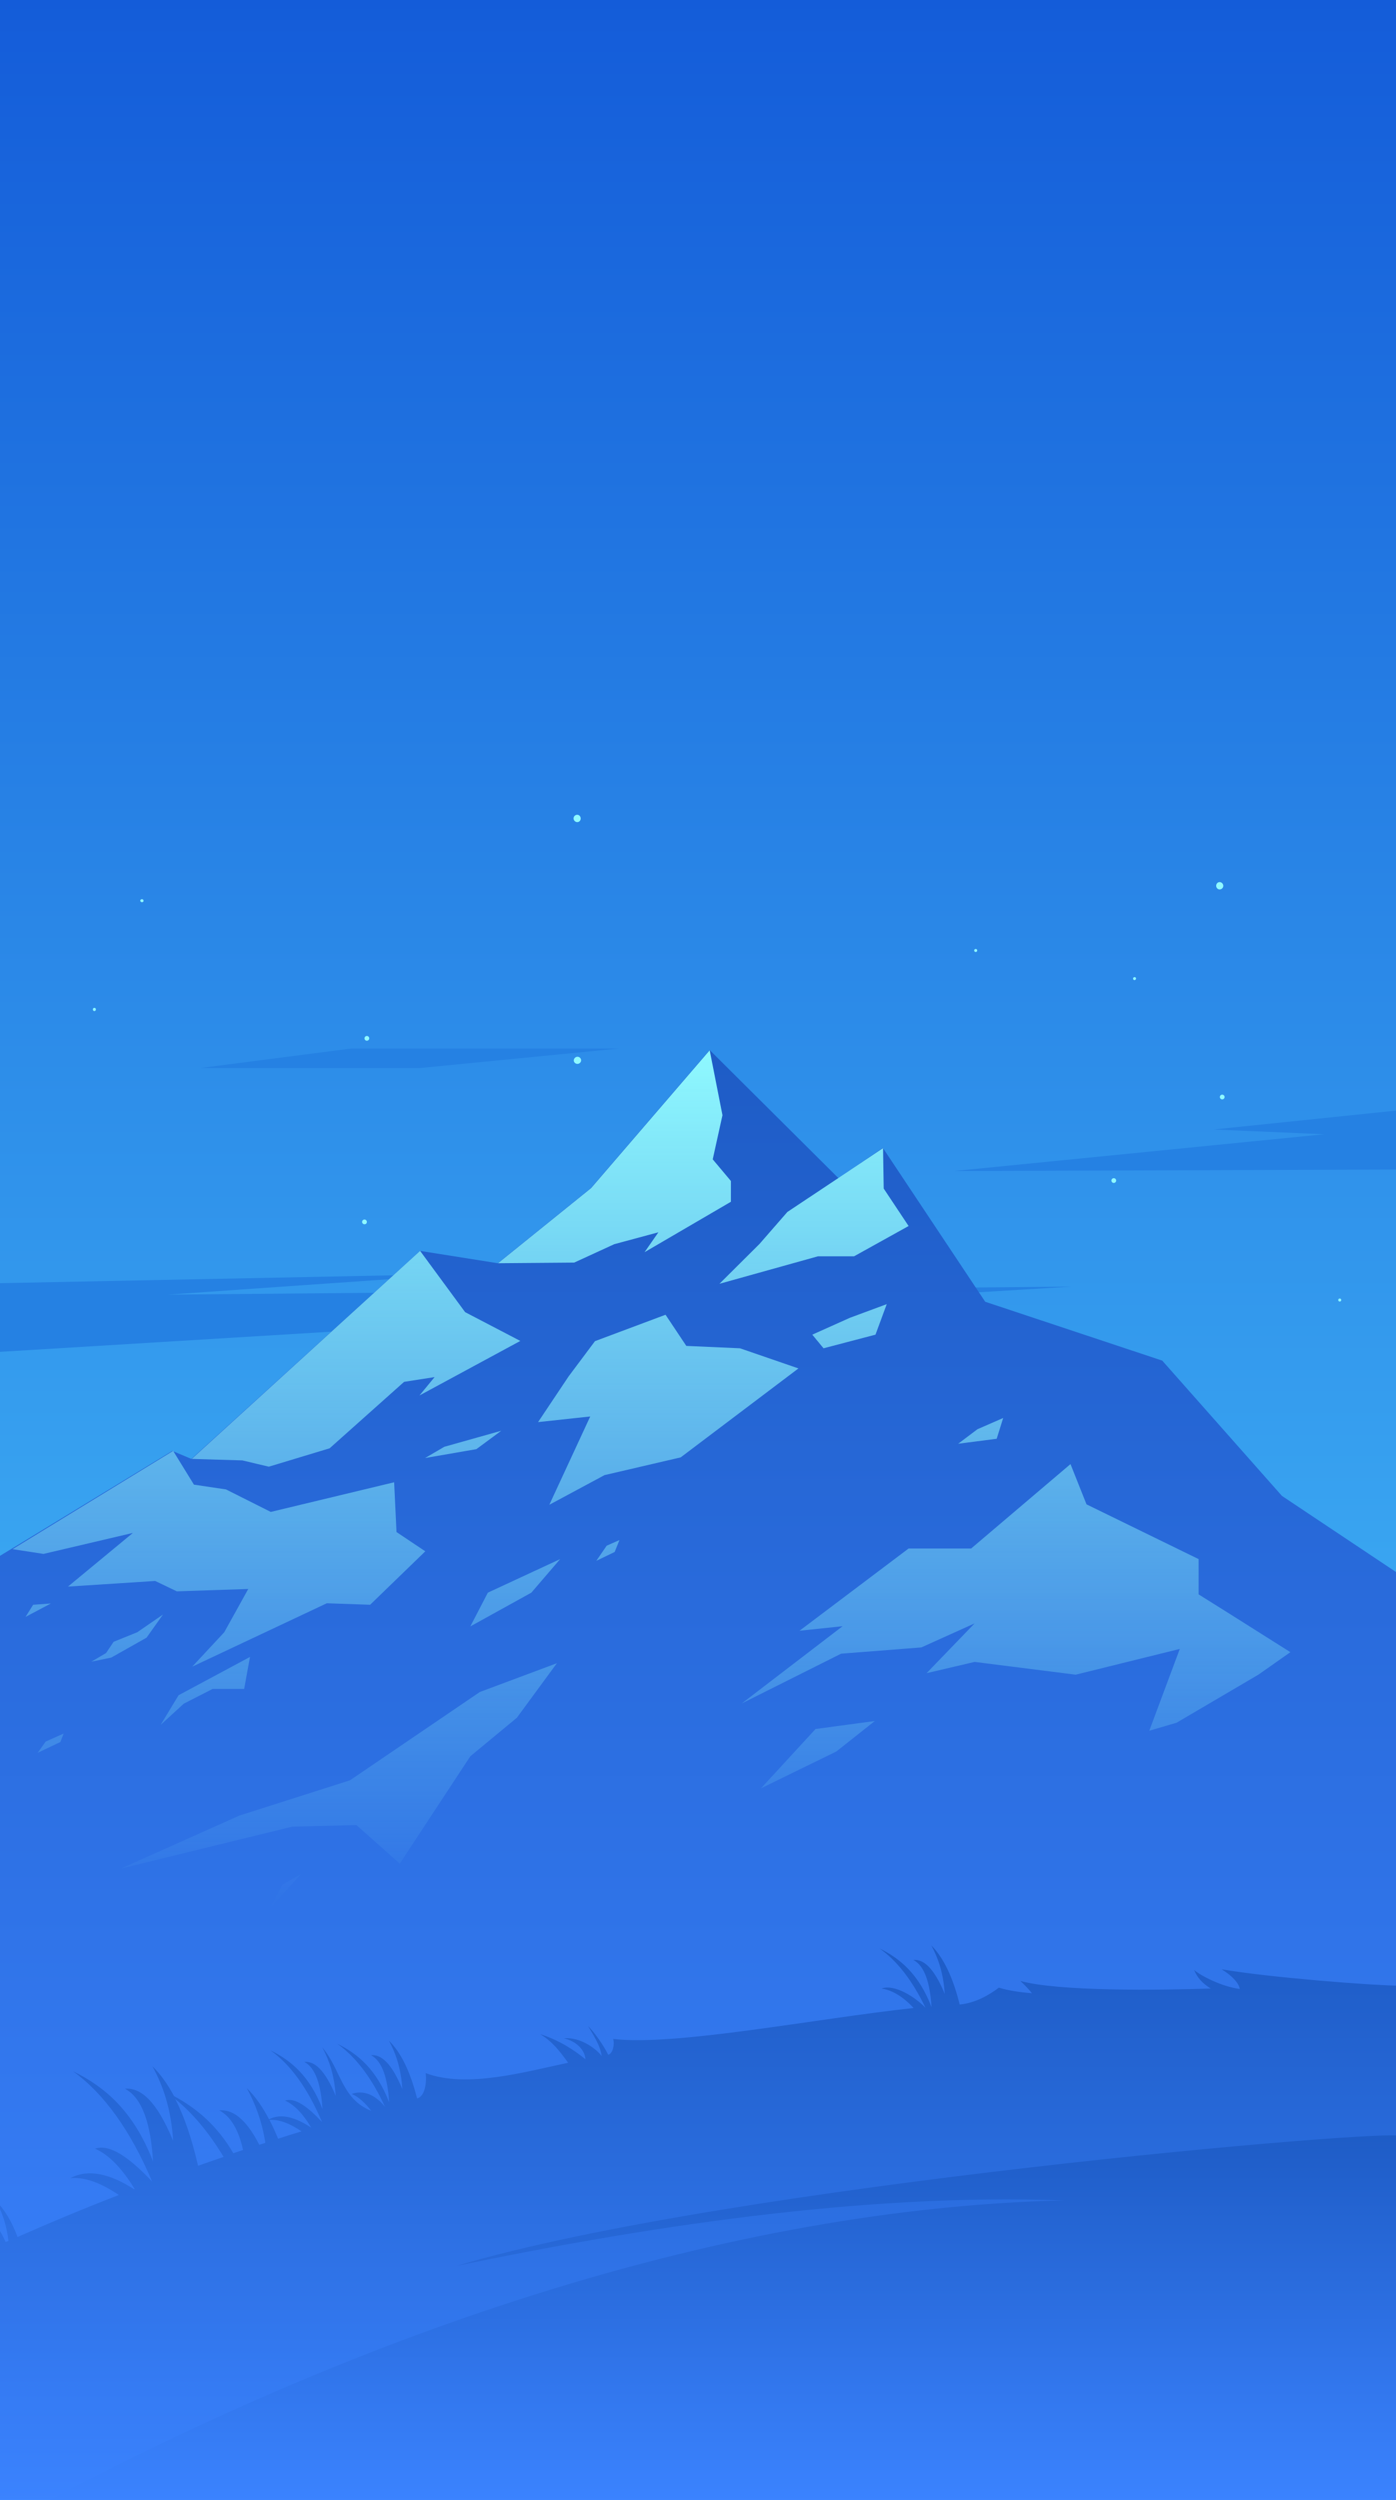 <svg id="master-artboard" version="1.1" xmlns="http://www.w3.org/2000/svg" x="0" y="0" width="645" height="1155"><path id="ee-background" fill="#fff" fill-opacity="0" pointer-events="none" d="M0 0h645v1155H0z"/><linearGradient id="SVGID_1_" gradientUnits="userSpaceOnUse" x1="-2e-8" y1="2e-8" x2="1400" y2="1400"><stop offset="0" stop-color="#5289ff"/><stop offset="1" stop-color="#63c6ff"/></linearGradient><linearGradient id="SVGID_2_" gradientUnits="userSpaceOnUse" x1="272" y1="269" x2="1175" y2="1172"><stop offset="0" stop-color="#3e68ea"/><stop offset="1" stop-color="#4ca9e7"/></linearGradient><linearGradient id="SVGID_3_" gradientUnits="userSpaceOnUse" x1="699.5" y1="1278" x2="699.5" y2="121"><stop offset="0" stop-color="#4fd0ff"/><stop offset="1" stop-color="#145cd9"/></linearGradient><path d="M374 121h651v1157H374V121z" fill-rule="evenodd" clip-rule="evenodd" fill="url(#SVGID_3_)" transform="translate(-378.295 -121.55)"/><g fill-rule="evenodd" clip-rule="evenodd"><path fill="#8FF9FF" d="M645.1 613.1c-.9 0-1.7-.7-1.7-1.6 0-.9.8-1.7 1.7-1.7.9 0 1.7.7 1.7 1.7 0 .8-.8 1.6-1.7 1.6zm-201.2-74.7c-.4 0-.8-.3-.8-.7 0-.4.3-.7.8-.7.4 0 .7.3.7.7.1.4-.3.7-.7.7zm553.4 184.5c-.4 0-.7-.3-.7-.7 0-.4.3-.7.7-.7s.7.3.7.7c0 .4-.3.7-.7.7zm-94.8-148.5c-.4 0-.7-.3-.7-.7 0-.4.3-.7.7-.7.4 0 .7.3.7.7 0 .3-.4.7-.7.7zm-73.4-13c-.4 0-.7-.3-.7-.7 0-.4.3-.7.7-.7.4 0 .7.3.7.7 0 .4-.3.7-.7.7zM433.2 732.9c-.4 0-.8-.3-.8-.7 0-.4.3-.7.8-.7.4 0 .7.3.7.7 0 .4-.3.7-.7.7zm-11.3-144.2c-.4 0-.7-.3-.7-.8 0-.4.3-.7.7-.7.4 0 .7.3.7.7 0 .5-.3.8-.7.8zm124.8 98.5c-.6 0-1.1-.5-1.1-1.1 0-.6.5-1.1 1.1-1.1.6 0 1.1.5 1.1 1.1 0 .7-.5 1.1-1.1 1.1zM943 629.5c-.6 0-1.1-.5-1.1-1.1s.5-1.1 1.1-1.1c.6 0 1.1.5 1.1 1.1s-.5 1.1-1.1 1.1zm-395.2-27.1c-.6 0-1.1-.5-1.1-1.1 0-.6.5-1.1 1.1-1.1.6 0 1.1.5 1.1 1.1 0 .6-.5 1.1-1.1 1.1zm345.1 65.7c-.6 0-1.1-.5-1.1-1.1 0-.6.5-1.1 1.1-1.1.6 0 1.1.5 1.1 1.1 0 .6-.5 1.1-1.1 1.1zM645 501.4c-.9 0-1.7-.8-1.7-1.7 0-.9.7-1.7 1.7-1.7.9 0 1.6.8 1.6 1.7 0 1-.7 1.7-1.6 1.7zm296.8 31.1c-.9 0-1.6-.8-1.6-1.7 0-.9.7-1.7 1.6-1.7s1.7.8 1.7 1.7c0 1-.8 1.7-1.7 1.7z" transform="translate(-378.295 -121.55)"/><path fill="#2581E3" d="M1025 661.9l-205.9.7 171-17-51-2.2 85.9-8.9v27.4zm-651 52.6l219.5-4.4-137.6 9.6 417.5-3.7L374 746.4v-31.9zm96.9-99.5h101.5l91.9-9H540.5l-69.6 9z" transform="translate(-378.295 -121.55)"/></g><g transform="translate(-378.295 -121.55)"><linearGradient id="SVGID_4_" gradientUnits="userSpaceOnUse" x1="699.5" y1="606.724" x2="699.5" y2="1278"><stop offset="0" stop-color="#1e5cc6"/><stop offset="1" stop-color="#3b83ff"/></linearGradient><path d="M374 843l83.9-51.1 8.8 3.7L572.4 699.5l35.9 5.7 43-34.7 54.9-63.8 59.5 59.2 20.5-14L833.5 723l81.8 27.2 55.3 62.5L1025 849v429H374z" fill-rule="evenodd" clip-rule="evenodd" fill="url(#SVGID_4_)"/><linearGradient id="SVGID_5_" gradientUnits="userSpaceOnUse" x1="679.206" y1="606.724" x2="679.206" y2="1003.014"><stop offset="0" stop-color="#8ff9ff"/><stop offset="1" stop-color="#8ff9ff" stop-opacity="0"/></linearGradient><path fill-rule="evenodd" clip-rule="evenodd" fill="url(#SVGID_5_)" d="M384.1 837.3l74.2-45.4 9.6 15.6 14.8 2.2 20.7 10.4 57-13.7 1.1 23 13.3 8.9-25.5 24.7-20-.7-62.2 29.3 14.8-15.9 11.1-20-33 1.1-10-4.8-40.3 2.6 30-24.8-41.3 9.7-14.3-2.2zM821 788.6l8.9-6.7 11.9-5.2-3 9.6-17.8 2.3zm-91.1 159.2l25.2-27.4 27.4-3.7-17.8 14.1-34.8 17zm17.8-72.8l50.4-38H827l45.9-39 7.4 18.6 51.8 25.3v16.3l14.2 8.9 28.2 17.8-14.8 10.4-37.8 22.2-12.6 3.7 14.1-37.8-48.1 11.9-46.7-5.9-22.2 5.2 22.2-23-24.6 11.1-37.1 2.9-45.9 23 46.6-35.7-19.9 2.1zm5.9-136.8l17.4-7.8 17-6.3-5.2 14.1-24 6.3-5.2-6.3zm-24.4-41.9l12.9-14.8 23.6-15.7 20.6-13.8.3 18.7 11.5 17.3-25.2 14h-16.7l-45.5 12.7 18.5-18.4zm-120.8 8.9l35.2-.3 18.5-8.5 20.4-5.5-6.4 9.2 39.9-23.3v-9.6l-8.4-10 4.5-20.4-5.9-30-54.8 63.7-43 34.7zm-33.7 90l8.9-5.2 26.3-7.4-11.5 8.5-23.7 4.1zm66.3-37.7l12.2-16.3 32.6-12.2 9.6 14.4 24.8 1.1 27 9.3-54.4 41.1-35.2 8.2-25.5 13.7L651 776l-24.1 2.6 14.1-21.1zm-68.6-58l-105.5 96.1 23.4.7 12.2 2.9 28.1-8.5L565 760l14.1-2.2-7 8.5 46.6-25.2-25.5-13.3-20.8-28.3zM503.2 1003l5.6-10.7 8.5-4.8-14.1 15.5zM390.1 868.6l3.5-5.6 8.2-.6-11.7 6.2zm37.2 16.7l3.5-5.2 10.9-4.4 11.9-8.2-7.6 10.7-16.3 9.2-9.2 1.9 6.8-4zm-19.6 37.2l-8.3 3.7-3.7 5.2 10.5-5 1.5-3.9zm86.1-35.4l-33 17.7-8.3 13.7 10.7-9.8 13.3-6.8h14.6l2.7-14.8zm160-44.4l4.8-7 5.9-2.6-2.2 5.5-8.5 4.1zM595.6 873l8.1-15.6 33.4-15.5-13.3 15.5-28.2 15.6zM434.1 984.9l54.8-24.5 51.1-16.3 60-40.8 35.6-13.3-18.5 25.2-21.5 17.8-32.6 49.6-20-17.8-29.6.7-79.3 19.4z"/></g><g transform="translate(-378.295 -121.55)"><linearGradient id="SVGID_6_" gradientUnits="userSpaceOnUse" x1="699.5" y1="1020.267" x2="699.5" y2="1278"><stop offset="0" stop-color="#1e5cc6"/><stop offset="1" stop-color="#3b83ff"/></linearGradient><path fill-rule="evenodd" clip-rule="evenodd" fill="url(#SVGID_6_)" d="M374 1160.4l1.3-.6c-.3-2-.3-3.8-1.3-5.4v-6.8c3 1.9 4.7 5.1 6.9 9.8l1.3-.5c-.9-7.6-3-13.4-5.8-18.5 3.9 3.9 7.3 9.4 10 16.7 15.4-6.8 31-13.3 46.8-19.4-7.7-5.2-15.2-8.4-22.4-7.8 8.6-4.5 18.6-1.8 29.4 5.1l.3-.1c-5.6-9.1-11.6-15.7-18.3-18.6 6.8-2.4 16 4.2 26.4 15.2-10.1-23.8-22.4-40.8-36.6-51 14.7 7.2 28 18.4 37 41.7-1-17-4.8-29.3-13-33.6 7.1-.6 14.5 5.2 22.3 24.1-.9-14.6-4.6-25.4-9.6-34.5 3.7 3.6 7 8.2 10 13.8 10.3 5.6 19.8 13.4 27.4 26.4l4.5-1.5c-2-9-5.5-15.4-11-18.3 5.9-.5 12.1 3.4 18.5 15.9.9-.3 1.9-.6 2.8-.9-1.6-10.1-4.7-18.2-8.6-25.3 3.9 3.8 7.2 8.5 10.3 14.4 5.7-2.9 12.4-.8 19.5 3.9-3.6-6.1-7.6-10.5-12.1-12.5 4.4-1.6 10.4 2.7 17.1 9.9-6.6-15.5-14.5-26.5-23.8-33.1 9.6 4.7 18.2 12 24 27.1-.7-11-3.1-19-8.4-21.8 4.6-.4 9.4 3.4 14.5 15.7-.6-9.5-3-16.5-6.2-22.4 8.7 10.3 8.8 23.8 22.6 29.3-2.8-3.7-5.8-6.4-9-7.8 6.9-2.4 12.4 2.2 15.4 6-6.2-13.5-13.6-23.2-22.1-29.2 9.6 4.7 18.2 12 24 27.1-.7-11-3.1-19-8.4-21.8 4.6-.4 9.4 3.4 14.5 15.7-.6-9.5-3-16.5-6.2-22.4 5.6 5.5 9.9 14.4 13 26.7 3.5-.9 4.5-6.8 4-11.7 19 7.1 45.8-.6 65.8-4.8-4-5.5-7.3-9.8-12.9-13.2 8.9 2.8 15.9 7.5 20.9 11.6-.3-4.4-4.3-8.4-10-9.7 7.8-.7 15.1 5 17.5 8.2-.7-5.3-4.5-10.6-6.3-13.9 2.8 2.8 7.1 8.8 9.3 13.3 2-.4 3.1-4.5 2.3-7.3 28.7 3.4 93.5-9.4 138.8-14.3-2.1-2.3-7.8-8-14.8-9 6.2-2.2 15.8 4.2 20.3 8.9-6-12.5-13.1-21.7-21.2-27.4 9.6 4.7 18.2 12 24 27.1-.7-11-3.1-19-8.4-21.8 4.6-.4 9.4 3.4 14.5 15.7-.6-9.5-3-16.5-6.2-22.4 5.6 5.6 10 14.7 13.1 27.3 7.2-.7 13.5-4.3 18.1-7.8 4.2 1.3 9.4 2.1 15.3 2.6-1.3-1.7-3.6-4.1-5.4-5.7 17.8 4.9 64.4 4.3 88 3.5-3.9-2.4-6.2-5-7.7-8.6 2.6 2.4 12.5 7.7 21.1 8.8-.4-2.7-3.5-6.1-8.4-9.1 21.8 3.8 69.5 7.5 82.5 7.6v239H374v-117.6zm128.8-59.4c1.4 2.7 2.7 5.6 4 8.7 3.6-1.2 7.2-2.3 10.8-3.4-5.1-3.5-10.1-5.6-14.8-5.3zm-43.5-9.6c4.2 8.2 7.7 18.5 10.5 30.8 3.9-1.4 7.8-2.7 11.8-4.1-6.8-11.3-14.2-20.1-22.3-26.7z"/><linearGradient id="SVGID_7_" gradientUnits="userSpaceOnUse" x1="711.707" y1="1108.087" x2="711.707" y2="1278"><stop offset="0" stop-color="#1e5cc6"/><stop offset="1" stop-color="#3b83ff"/></linearGradient><path fill-rule="evenodd" clip-rule="evenodd" fill="url(#SVGID_7_)" d="M1025 1108.5c0-3.8-309.2 22.3-436 60 83.8-17.4 186.3-33.8 280.7-30.3-156.4 3.7-322.8 60.9-471.3 139.9H1025v-169.6z"/></g></svg>